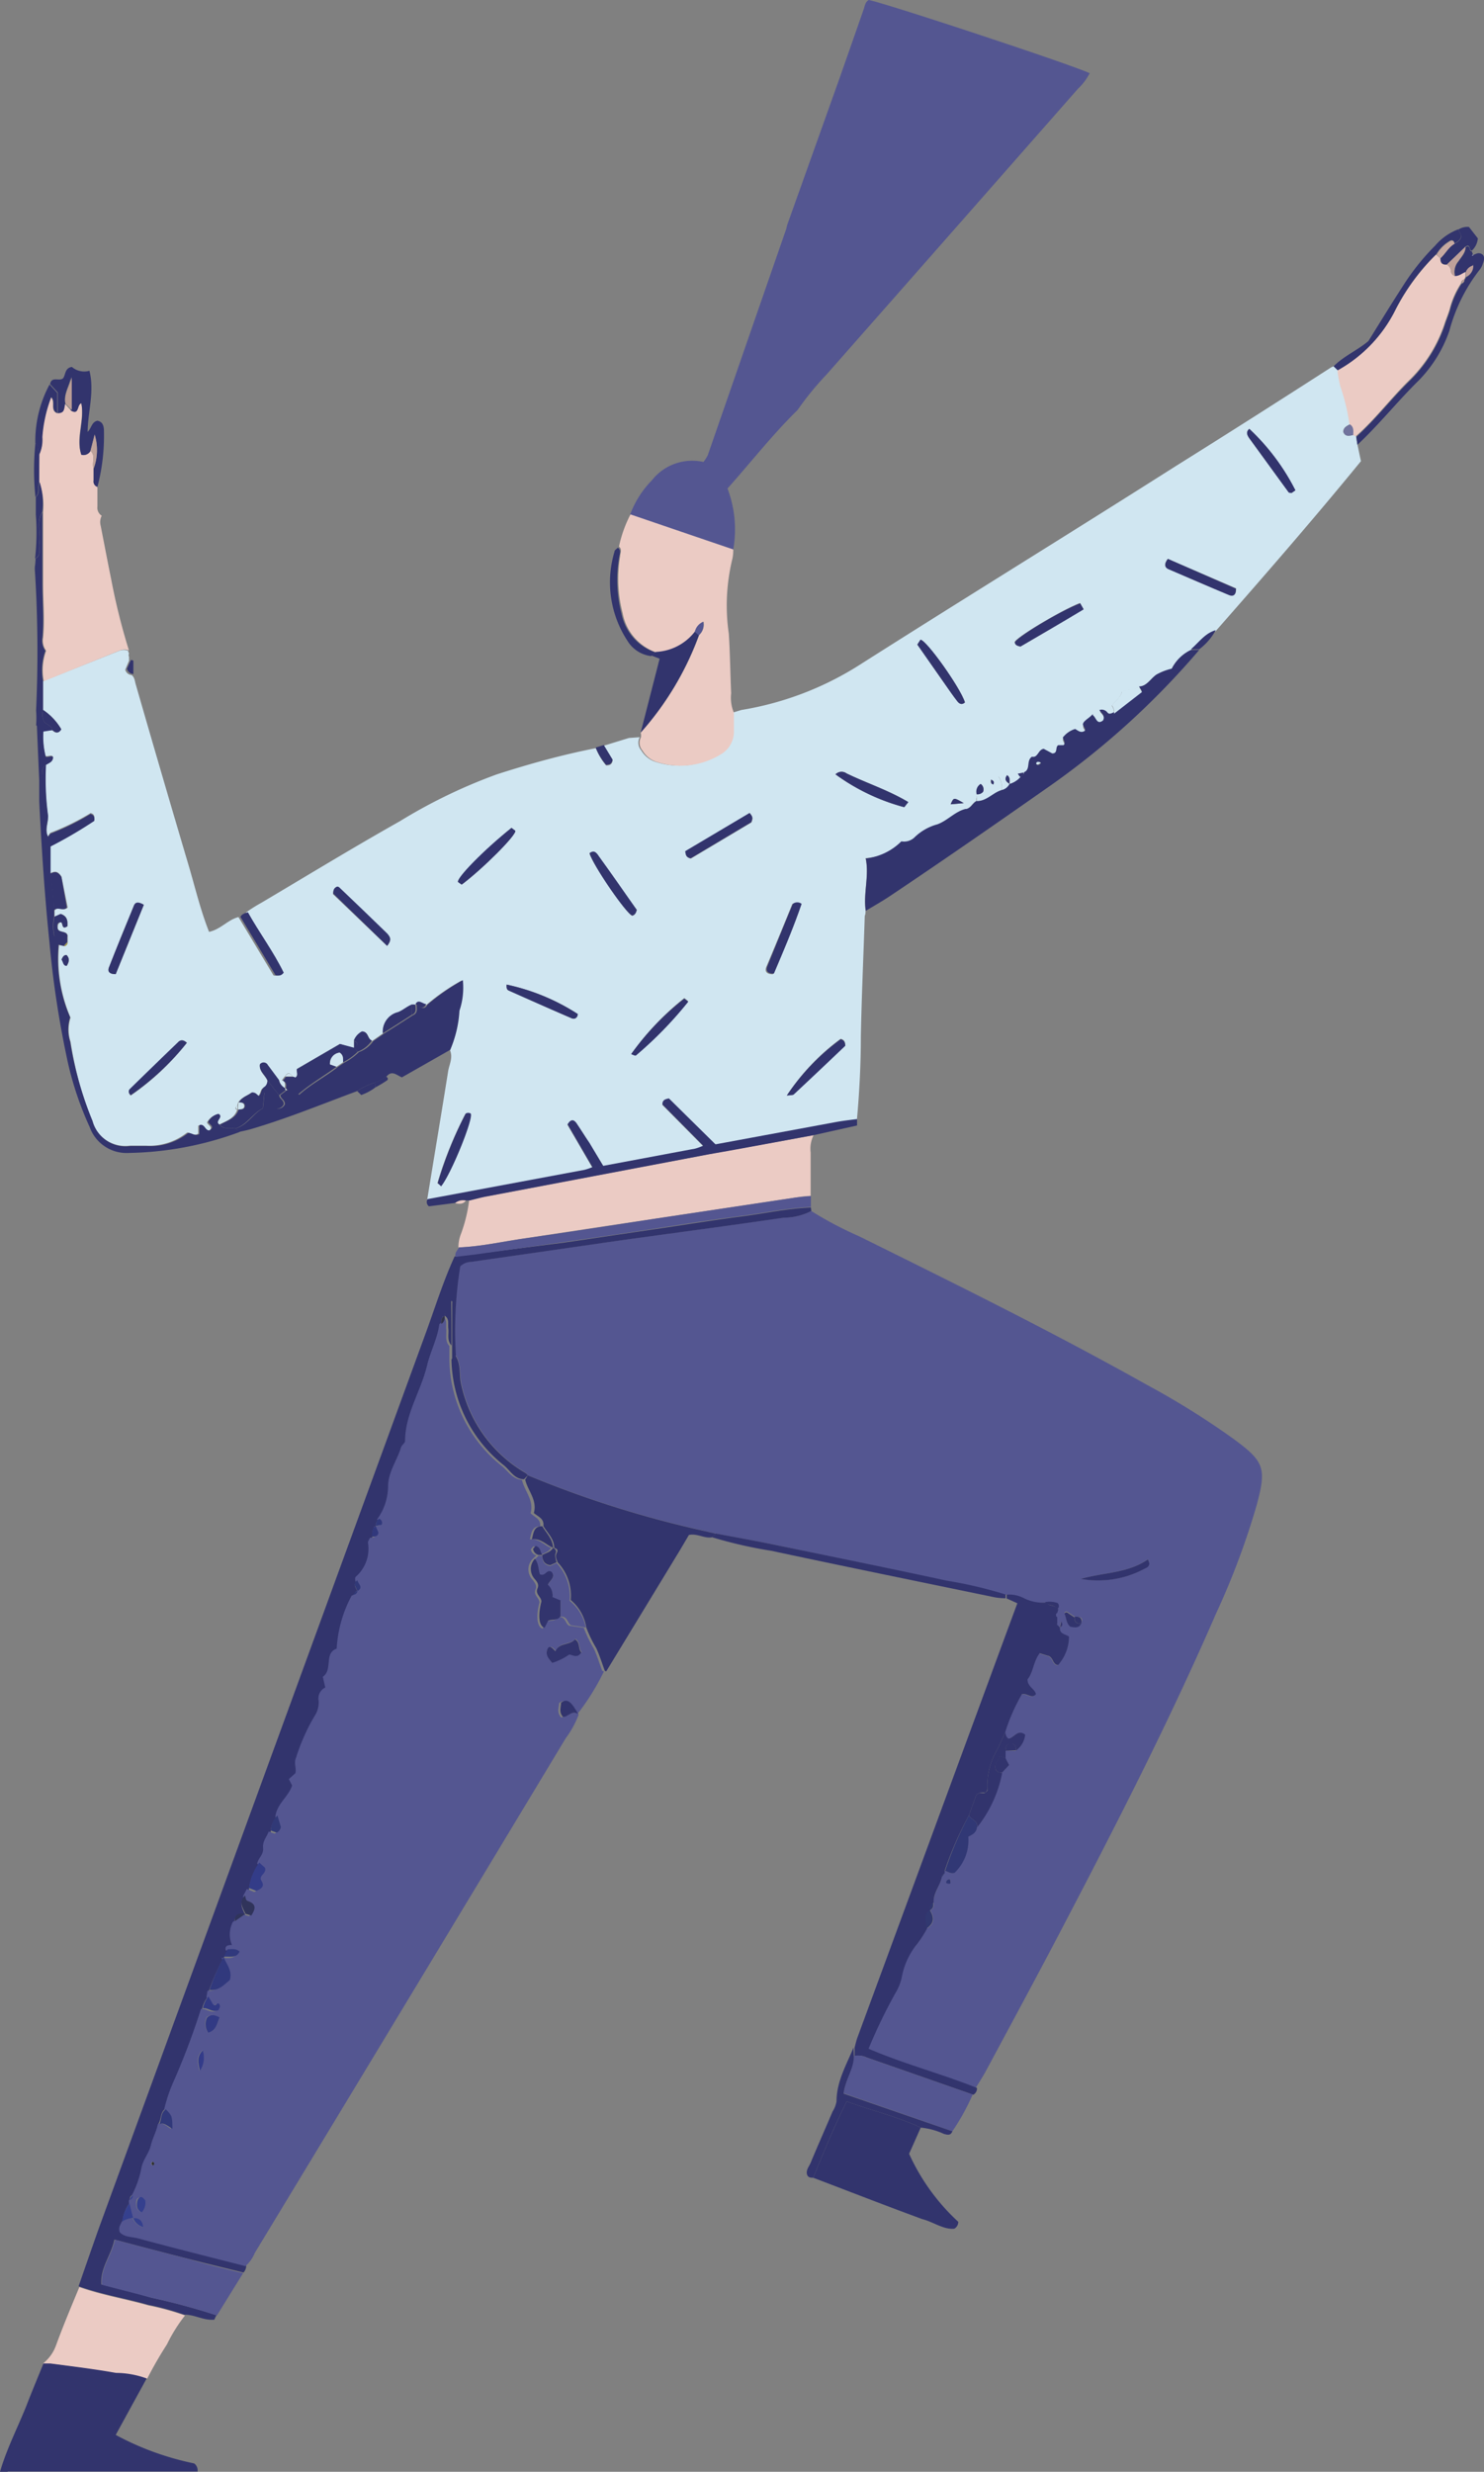 <svg xmlns="http://www.w3.org/2000/svg" viewBox="0 0 113.5 188.94"><rect x="0" y="0" width="113.5" height="188.94" fill="#808080" stroke="none"/><defs><style>.cls-1{fill:#d0e6f1;}.cls-2{fill:#545691;}.cls-3{fill:#32346d;}.cls-4{fill:#ebcbc4;}.cls-5{fill:#71739d;}.cls-6{fill:#30302e;}.cls-7{fill:#b3a83e;}.cls-8{fill:#313875;}.cls-9{fill:#313870;}.cls-10{fill:#31397d;}.cls-11{fill:#333c88;}.cls-12{fill:#31397a;}.cls-13{fill:#30345b;}.cls-14{fill:#323a84;}.cls-15{fill:#313977;}.cls-16{fill:#35408e;}.cls-17{fill:#31387c;}.cls-18{fill:#31397c;}.cls-19{fill:#313978;}.cls-20{fill:#30324c;}.cls-21{fill:#bfa19a;}.cls-22{fill:#bc9e98;}.cls-23{fill:#fff;}.cls-24{fill:#c7a9a1;}.cls-25{fill:#ba9d96;}.cls-26{fill:#bea29a;}.cls-27{fill:#333b89;}.cls-28{fill:#2e2e2e;}</style></defs><title>emprezar-presentacion</title><g id="Capa_2" data-name="Capa 2"><g id="Capa_1-2" data-name="Capa 1"><path class="cls-1" d="M56.7,54.27a24.07,24.07,0,0,0,9.19-3.54c8-5.08,16-10,24-15.08,4-2.5,7.93-5,11.89-7.55A1.34,1.34,0,0,1,102,28l.32.31a9.9,9.9,0,0,0,.22,1.21,15.42,15.42,0,0,1,.7,2.91c-.22.13-.49.23-.51.57.14.39.45.32.76.24l.23.1.09.6c.09.41.17.81.28,1.31-3.59,4.39-7.33,8.69-11.12,13-.82.23-1.29.94-1.9,1.46a3.16,3.16,0,0,0-1.46,1.43,4.5,4.5,0,0,0-1.15.44c-.46.29-.74.87-1.36.92-.36.32-.87.16-1.3.39-.09.45-.52.68-.76,1.07a.83.83,0,0,1,.15.63c-.17,0-.35.15-.49,0a.55.55,0,0,0-.6-.18c-.25,0-.47,0-.53.33s-.58.31-.7.65.2.38.12.6c-.3.22-.52,0-.75-.13a1.87,1.87,0,0,0-.89.59c-.21.11.23.43,0,.65l-.4,0c-.26.13,0,.59-.46.63l-.65-.35c-.43,0-.44.71-.9.6-.46.3-.08,1-.61,1.19-.9-.59-1.09-.57-2,.23-.22,0-.44,0-.54.28h0c-.29,0-.65-.07-.78.33a.69.69,0,0,0-.3.79.34.34,0,0,0,0,.2c-.26.07-.55,0-.72.26a1,1,0,0,0-.06.67c-.85.18-1.41.9-2.21,1.19a4,4,0,0,0-1.75,1,1.15,1.15,0,0,1-1,.3l-.08,0,.1,0A4.6,4.6,0,0,1,66.2,65.6c.29,1.33-.18,2.65,0,4,0,.14,0,.27-.06.41-.1,3.08-.24,6.16-.3,9.24,0,2.12-.11,4.23-.3,6.34-.54.07-1.09.13-1.63.23l-9.19,1.7L51.16,84c-.31.06-.46.13-.5.46l3.14,3.17a4,4,0,0,1-.63.23l-7,1.31-1.09-1.76c-.32-.51-.62-1-1-1.52-.18-.26-.42-.35-.68.09l1.91,3.28a4.83,4.83,0,0,1-.64.22l-12,2.24c.53-3.27,1.08-6.54,1.6-9.81.08-.53.39-1.05.15-1.62a8.77,8.77,0,0,0,.62-3,5.54,5.54,0,0,0,.26-2.34,16,16,0,0,0-2.71,1.88c-.28,0-.56-.42-.82,0H31.5c-.37.14-.66.42-1.05.58A1.53,1.53,0,0,0,29.28,79l-.82.57c-.35-.12-.26-.73-.76-.69a1.29,1.29,0,0,0-.62.7l0,.55v0L26,79.8,22.7,81.72c0,.25.14.49-.12.65l-.2-.09c-.19-.28-.39-.33-.6,0l-.24.32a.18.18,0,0,0-.19,0l-.87-1.17a.36.36,0,0,0-.6-.05c-.08.53.42.82.58,1.25,0,.22-.08.44-.32.53s-.19.49-.43.64c-.14-.1-.22-.31-.51-.27-.28.24-.75.34-1,.77l-.06.24c-.17.12-.17.22,0,.3h0c-.24.69-.89.86-1.45,1.16-.39-.24.37-.57-.07-.81a1.18,1.18,0,0,0-.79.62c.1.22.53.36.12.64-.36.06-.37-.54-.79-.4v.6c-.32.21-.55-.07-.85-.08a4.65,4.65,0,0,1-3.16,1c-.41,0-.83,0-1.24,0a2.62,2.62,0,0,1-2.86-1.88A27.38,27.38,0,0,1,5.4,79.64a3,3,0,0,1,0-1.85,11.26,11.26,0,0,1-.88-5.55l.39.09a.3.3,0,0,0,.27-.3v-.46c0-.47-.68-.22-.76-.61,0-.21,0-.38.21-.46s0,.64.54.3c0-.39,0-.77-.52-.94l-.47.21,0-.48c.27-.33.7.1,1-.22L4.7,67c-.34-.53-.6-.35-.85-.26,0-.69,0-1.37,0-2.06a33.51,33.51,0,0,0,3.37-2c0-.31,0-.45-.29-.53a18.59,18.59,0,0,1-3,1.48c-.11,0-.18.2-.27.3-.25-.53.07-1.05,0-1.6a21.08,21.08,0,0,1-.16-3.89c.22-.14.5-.22.54-.53s-.54,0-.57-.16a6.19,6.19,0,0,1-.17-1.89L4,55.81c.21.22.43.3.69-.06a4.53,4.53,0,0,0-1.4-1.49l0-2.19,5.84-2.33a1,1,0,0,1,.67,0,.48.48,0,0,0,.07.2.32.32,0,0,0,0,.27l0,.29-.29.69a.54.54,0,0,0,.49.41c.24.19.24.48.32.74q2,6.94,4.06,13.89c.49,1.67.89,3.36,1.54,5,.89-.19,1.44-.93,2.25-1.13l2.68,4.46c.31.06.44,0,.63-.19-.79-1.57-1.86-3-2.74-4.62A11.74,11.74,0,0,1,20,69c3.51-2.08,7-4.21,10.57-6.22A40.87,40.87,0,0,1,38,59.19c2.49-.8,5-1.5,7.57-2a4.72,4.72,0,0,0,.79,1.32c.33,0,.45-.11.5-.4L46.18,57l1.92-.59.83-.06a.89.89,0,0,0,.11,1,2,2,0,0,0,1,.85,5.87,5.87,0,0,0,5-.55,2,2,0,0,0,1-1.81c0-.46,0-.92,0-1.37Zm-23,36.41c.77-1,2.51-5.24,2.26-5.51a.35.35,0,0,0-.38,0,29.87,29.87,0,0,0-2.13,5.28C33.48,90.46,33.59,90.52,33.74,90.68Zm26.9-21.59c-.62,1.53-1.3,3.18-2,4.84-.11.3,0,.54.51.54.74-1.74,1.5-3.52,2.12-5.33A.54.54,0,0,0,60.64,69.09Zm-31,3.21c.42-.49.21-.7,0-.89q-1.83-1.78-3.69-3.55s-.16,0-.23,0-.21.19-.21.49ZM89.32,42.72c-.33.42-.21.65,0,.74,1.56.7,3.11,1.38,4.68,2,.27.11.57.06.53-.49ZM38.75,75.26c0,.28,0,.4.17.46,1.59.71,3.19,1.42,4.79,2.11.25.11.43,0,.48-.32A16.23,16.23,0,0,0,38.75,75.26Zm39.3-25.84c1.53-.9,3.19-1.85,4.81-2.87l-.26-.46c-1.48.58-5,2.7-5,3C77.65,49.27,77.73,49.36,78.05,49.42Zm21-11.94a16.82,16.82,0,0,0-3.5-4.7c-.27.24-.16.48,0,.72,1,1.37,2,2.75,3,4.12,0,.05.16,0,.24.06ZM11,69.16c-.51-.31-.68-.12-.8.17-.63,1.53-1.26,3.06-1.86,4.6-.12.29,0,.55.51.53Zm46.35-7-4.92,2.92c0,.35.12.48.41.55l4.63-2.76C57.61,62.52,57.55,62.4,57.33,62.14ZM70.16,49.27q1.28,1.84,2.58,3.69c.16.22.32.45.49.66s.36.27.57.07c-.33-1.1-3-4.81-3.4-4.79ZM35.31,67.62c1.6-1.2,4.22-3.81,4.1-4.12l-.29-.22c-2,1.66-4.2,3.82-4.09,4.14ZM63.9,59.19a15.86,15.86,0,0,0,5.26,2.51l.31-.39c-1.52-.91-3.17-1.44-4.72-2.19A.65.65,0,0,0,63.9,59.19ZM48.7,69.55c-1-1.35-1.89-2.71-2.86-4-.17-.24-.35-.59-.75-.29C45.41,66.2,48,70,48.37,70,48.51,69.94,48.62,69.87,48.7,69.55ZM14.29,79.71c-.29-.27-.52-.22-.69,0q-1.85,1.77-3.66,3.55c-.15.14-.1.34.06.48A19.77,19.77,0,0,0,14.29,79.71Zm45.88,4c.3,0,.47,0,.55-.1,1.34-1.25,2.67-2.51,3.93-3.71,0-.36-.17-.44-.35-.5A17,17,0,0,0,60.17,83.75Zm-11.9-3.17c.13,0,.29.14.37.1a29.59,29.59,0,0,0,4-4.11l-.3-.24A20.78,20.78,0,0,0,48.27,80.58ZM73.71,61.39c-.77-.45-.77-.45-1,.09ZM5.09,73c-.23,0-.3.16-.36.35.13.15.11.43.39.48C5.27,73.56,5.36,73.28,5.09,73Z"/><path class="cls-2" d="M62.05,92.57a28.4,28.4,0,0,0,3.66,1.93c7.4,3.66,14.8,7.31,22,11.35a61,61,0,0,1,6.57,4.09c2.43,1.78,2.6,2.25,1.83,5.12A58.5,58.5,0,0,1,93,123.35c-3.6,8.29-7.73,16.33-11.92,24.33-1.86,3.55-3.77,7.08-5.67,10.61-.24.45-.52.87-.78,1.3-2.71-1.07-5.54-1.8-8.29-3a40.5,40.5,0,0,1,2.07-4.28,3.79,3.79,0,0,0,.46-1.14A5.67,5.67,0,0,1,70,148.76a7.67,7.67,0,0,0,.89-1.35c.62-.37.58-.86.26-1.4h0c.27-.11.28-.33.24-.57,0-.72.47-1.25.61-1.9l.23-.32c0-.07,0-.14,0-.21.22,0,.39.24.72.15a3.44,3.44,0,0,0,1.09-2.76c.28-.16.63-.32.67-.75a9.6,9.6,0,0,0,1.91-4.16l.54-.57-.28-.54v-.55l.8,0a1.73,1.73,0,0,0,.7-1.21c-.57-.46-.86.24-1.27.3-.21-.13-.21-.32-.26-.49a14.42,14.42,0,0,1,1.28-2.91c.42-.1.74.4,1.07,0-.08-.42-.63-.55-.64-1.13.44-.51.44-1.35.93-2l.68.21c.36.12.31.68.73.69a3.32,3.32,0,0,0,.83-2.17c-.27-.2-.75-.19-.69-.7.14-.07.28-.15.1-.46l-.1.46-.29-.28v-.84l.08-.26a.3.3,0,0,0,0-.47,1.89,1.89,0,0,0-.94-.07,3.17,3.17,0,0,1-1.71-.33,2.49,2.49,0,0,0-1.32-.27,33,33,0,0,0-4.52-1.06C68,119.87,63.6,119,59.2,118.07c-1.47-.3-3-.57-4.45-.85l-2-.46a80.45,80.45,0,0,1-12.38-4,.73.73,0,0,0-.19-.2,10.33,10.33,0,0,1-4.87-6.71c-.19-.75,0-1.57-.46-2.26a30.79,30.79,0,0,1,.33-6.8,1.21,1.21,0,0,1,.8-.34l11.43-1.64c4.18-.58,8.36-1.13,12.53-1.74A4.72,4.72,0,0,0,62.05,92.57Zm20.14,31-.45-.3c-.1-.07-.21-.16-.33,0,.15.35.12.79.45,1,.35.07.66.13.84-.25S82.57,123.54,82.19,123.58Zm.47-2.89a7.5,7.5,0,0,0,4.88-.78c.21-.11.51-.25.25-.71C86.25,120.27,84.38,120.19,82.66,120.69Zm-10.3,23.24c.33.13.4,0,.29-.29C72.47,143.65,72.39,143.75,72.36,143.93Z"/><path class="cls-2" d="M48.18,39.37a7.43,7.43,0,0,1,1.68-2.66,3.93,3.93,0,0,1,3.94-1.4,3,3,0,0,0,.33-.51l6-17.29a2.61,2.61,0,0,0,.06-.27l4-11.2Q65.13,3.37,66.06.7c.09-.25.11-.55.39-.7,1.48.3,15.89,5.07,16.89,5.6a4.4,4.4,0,0,1-.9,1.19Q72.85,17.7,63.25,28.59A23.27,23.27,0,0,0,61,31.34c-1.91,1.87-3.57,4-5.36,6A8.8,8.8,0,0,1,56.08,42Z"/><path class="cls-3" d="M62.05,92.57a4.72,4.72,0,0,1-2.11.51c-4.17.61-8.35,1.16-12.53,1.74L36,96.46a1.21,1.21,0,0,0-.8.34,30.79,30.79,0,0,0-.33,6.8l-.29.31,0-1.07c0-1.08,0-2.16,0-3.24a.28.28,0,0,0,0-.13c-.14-.12-.09.2-.14,0A3.52,3.52,0,0,0,34,100.6h0c-.27.13-.28.36-.24.61-.15,1.12-.7,2.12-.95,3.2-.47,1.94-1.65,3.67-1.67,5.74,0,.15-.24.29-.3.45-.31,1-1,1.88-1,3a4.33,4.33,0,0,1-.85,2.54.55.55,0,0,0-.25.56h0c-.32.2-.26.52-.28.83-.05.12-.18.26-.16.37a2.83,2.83,0,0,1-.86,2.55c-.08.09-.07.26-.1.39-.41.28-.07.56,0,.83h0a.37.37,0,0,0-.28.28A9.69,9.69,0,0,0,25.91,126c-1,.34-.27,1.61-1.06,2.15l.19.82a.92.92,0,0,0-.51,1,1.87,1.87,0,0,1-.31,1.18,15.16,15.16,0,0,0-1.42,3.19c-.19.42.05.8-.05,1.18l-.5.45.25.49c-.31.87-1.16,1.42-1.28,2.38a1.59,1.59,0,0,0-.51,1.14c-.15.42-.47.85-.43,1.26s-.38.77-.45,1.19a4.26,4.26,0,0,0-.79,2l-.29.55c-.53.48-.18.94,0,1.4h0c-.43,0-.84,0-.81.57a2.08,2.08,0,0,0-.07,1.76c-.4,0-.54.11-.48.41l-.3.57h0A15.49,15.49,0,0,0,16,152.11l-.08.5a2,2,0,0,0-.45.9,55.46,55.46,0,0,1-2.15,5.67,11.68,11.68,0,0,0-.66,2c-.41.27-.31.78-.53,1.14-.11.57-.41,1.07-.54,1.64s-.6,1.09-.71,1.69a7.5,7.5,0,0,1-.75,2.13.33.33,0,0,0-.2.33.75.75,0,0,0,0,.26,2.73,2.73,0,0,0-.55,1.39c-.1.25-.31.47-.15.83.33.37.89.33,1.36.45,2.74.74,5.49,1.43,8.24,2.13a.74.74,0,0,1-.21.54c-1.42-.35-2.85-.69-4.27-1.06-1.82-.46-3.63-.94-5.6-1.46-.25,1.22-1.09,2.15-1,3.43,1.32.33,2.57.63,3.8,1a51.26,51.26,0,0,1,5,1.35l-.16.34c-.82.08-1.52-.4-2.3-.38a20.25,20.25,0,0,0-2.77-.76c-1.76-.5-3.58-.79-5.31-1.41.5-1.44,1-2.88,1.5-4.3q12.53-34.3,25.07-68.61c.71-1.94,1.32-3.92,2.19-5.81l1.49-.18L43,95c2.26-.32,4.52-.67,6.79-1s4.52-.7,6.79-1c1.81-.22,3.6-.63,5.44-.7Z"/><path class="cls-4" d="M62.23,86.77A2.29,2.29,0,0,0,62,88.1c0,1.11,0,2.21,0,3.32-.41,0-.83.07-1.24.13L50.24,93.13c-3.31.5-6.63,1-10,1.51-1.72.24-3.43.64-5.18.71a2.83,2.83,0,0,1,.21-1.07,11.44,11.44,0,0,0,.61-2.52c.41-.1.8-.21,1.21-.29l17.08-3.24C56.89,87.73,59.56,87.26,62.23,86.77Z"/><path class="cls-3" d="M80.2,126.58l-.68-.21c-.49.63-.49,1.47-.93,2,0,.58.56.71.64,1.13-.33.4-.65-.1-1.07,0a14.42,14.42,0,0,0-1.28,2.91c-.21.45-.4.91-.63,1.36a5.42,5.42,0,0,0-.73,3c0,.07-.08.15-.13.23s-.46-.11-.73.23l-.56,1.54A27.07,27.07,0,0,0,72.25,143c0,.07,0,.14,0,.21a.33.33,0,0,0-.23.32c-.14.65-.66,1.18-.61,1.9a.54.54,0,0,0-.24.57h0c-.56.38-.22.92-.26,1.4a7.67,7.67,0,0,1-.89,1.35,5.67,5.67,0,0,0-1.06,2.43,3.79,3.79,0,0,1-.46,1.14,40.5,40.5,0,0,0-2.07,4.28c2.75,1.18,5.58,1.91,8.29,3a.55.55,0,0,1-.28.52l-8.15-2.85a1.49,1.49,0,0,0-.93-.11l0-.64c.07-.26.13-.53.22-.78l9.6-26.06c.87-2.36,1.74-4.73,2.63-7.13l-.82-.37v-.29a2.49,2.49,0,0,1,1.32.27,3.17,3.17,0,0,0,1.71.33c.21.33.72.16.92.54l-.08.26c-.18.1-.19.21,0,.32v.52c-1,.81-1,.8-.45,2.09C80.36,126.3,80.25,126.46,80.2,126.58Z"/><path class="cls-3" d="M87.11,52.47c.62,0,.9-.63,1.36-.92a4.5,4.5,0,0,1,1.15-.44,3.16,3.16,0,0,1,1.46-1.43l.64,0A61.25,61.25,0,0,1,80.41,60c-4.08,2.86-8.17,5.7-12.31,8.47-.61.41-1.25.77-1.88,1.15-.2-1.32.27-2.64,0-4a4.6,4.6,0,0,0,2.72-1.31h0a1.15,1.15,0,0,0,1-.3,4,4,0,0,1,1.75-1c.8-.29,1.36-1,2.21-1.19.38-.05.5-.46.81-.61.77,0,1.24-.65,1.91-.84a.88.88,0,0,0,.59-.49h0a1.75,1.75,0,0,0,.83-.53c.12-.08.27-.14.28-.32v0c.53-.23.15-.89.61-1.19.46.11.47-.56.9-.6l.65.35c.46,0,.2-.5.46-.63l.4,0c.26-.22-.18-.54,0-.65a1.87,1.87,0,0,1,.89-.59c.23.13.45.35.75.13.08-.22-.26-.37-.12-.6s.49-.4.7-.65c.26.15.3.78.78.4.2-.36-.15-.49-.25-.73a.55.55,0,0,1,.6.18c.14.19.32.07.49,0l2.14-1.66Zm-7.86,5.91c.12.15.23.09.32,0s0-.09,0-.1S79.29,58.22,79.25,58.38Z"/><path class="cls-3" d="M73.29,169.83a.59.59,0,0,1-.31.53c-.85.07-1.6-.53-2.46-.74l-1.8-.67c-2.18-.82-4.35-1.66-6.53-2.49.8-1.94,1.6-3.88,2.57-5.83,1.95.71,3.87,1.16,5.66,2-.3.67-.59,1.34-.89,2A16.08,16.08,0,0,0,73.29,169.83Z"/><path class="cls-2" d="M65.31,157.15a1.49,1.49,0,0,1,.93.11l8.15,2.85a17.35,17.35,0,0,1-1.55,2.8L64.52,160C64.65,158.93,65.27,158.12,65.31,157.15Z"/><path class="cls-3" d="M62.23,86.77c-2.67.49-5.34,1-8,1.46L37.14,91.47c-.41.08-.8.19-1.21.29l-.3,0a.94.94,0,0,0-.82.19l-2,.26a.41.41,0,0,1-.11-.55l12-2.24a4.83,4.83,0,0,0,.64-.22l.82-.09,7-1.31a4,4,0,0,0,.63-.23l.94-.1,9.19-1.7c.54-.1,1.09-.16,1.63-.23v.49Z"/><path class="cls-2" d="M35.11,95.35c1.75-.07,3.46-.47,5.18-.71,3.32-.47,6.64-1,10-1.51l10.49-1.58c.41-.06.83-.09,1.24-.13v.84c-1.84.07-3.63.48-5.44.7-2.27.29-4.53.65-6.79,1s-4.53.68-6.79,1l-6.66.93-1.49.18C34.74,95.76,35,95.57,35.11,95.35Z"/><path class="cls-3" d="M103.82,34l-.09-.6c1.47-1.33,2.67-2.9,4.08-4.28a10.78,10.78,0,0,0,2.73-4.39c.13-.39.3-.77.4-1.17a6.45,6.45,0,0,1,.85-1.87.27.27,0,0,0,.21-.27.53.53,0,0,0,.12-.22.87.87,0,0,0,.5-.87l.09-.06-.07.07a.77.77,0,0,0-.56.5c-.26.11-.47.36-.8.31a1.28,1.28,0,0,1,.27-1.16c.22-.34.54-.64.54-1.09.4-.27.24.34.48.31l.11.34-.12,0,.1-.05c.21-.08.41-.23.67-.08s.18.48.08.74a1.4,1.4,0,0,1-.26.48,13.07,13.07,0,0,0-2.3,4.65,10.15,10.15,0,0,1-2.37,3.82C106.89,30.67,105.49,32.44,103.82,34Z"/><path class="cls-3" d="M65.31,157.15c0,1-.66,1.78-.79,2.88l8.32,2.88c-.13.35-.39.27-.65.2a5.48,5.48,0,0,0-1.77-.48c-1.79-.84-3.71-1.29-5.66-2-1,2-1.77,3.89-2.57,5.83-.18,0-.37,0-.46-.22-.11-.36.14-.62.26-.9.55-1.32,1.13-2.63,1.69-3.94a2.16,2.16,0,0,0,.3-.77c0-1.52.75-2.78,1.3-4.12Z"/><path class="cls-3" d="M102.33,28.32,102,28c.78-.79,1.82-1.22,2.66-1.93.89-1.43,1.77-2.87,2.69-4.29a17.74,17.74,0,0,1,2.41-3,4.37,4.37,0,0,1,1.77-1.25c.07.21.26.38.2.63a.87.87,0,0,1-.5.44c0-.23-.2-.3-.37-.18a2.77,2.77,0,0,0-1,1,16.34,16.34,0,0,0-3.09,4.19A10.76,10.76,0,0,1,102.33,28.32Z"/><path class="cls-3" d="M111.24,18.62a.87.87,0,0,0,.5-.44c.06-.25-.13-.42-.2-.63a1.23,1.23,0,0,1,.81-.2l.68.87a1.46,1.46,0,0,1-.46.94c-.24,0-.08-.58-.48-.31l-1.44,1.38c-.36,0-.5-.15-.49-.48C110.55,19.4,110.78,18.9,111.24,18.62Z"/><path class="cls-3" d="M91.72,49.63l-.64,0c.61-.52,1.08-1.23,1.9-1.46A4.48,4.48,0,0,1,91.72,49.63Z"/><path class="cls-4" d="M56.08,42a3.16,3.16,0,0,1-.06.69,15,15,0,0,0-.28,5.75c.1,1.51.11,3,.18,4.55a2.93,2.93,0,0,0,.21,1.49c0,.45,0,.91,0,1.37a2,2,0,0,1-1,1.81,5.87,5.87,0,0,1-5,.55,2,2,0,0,1-1-.85.89.89,0,0,1-.11-1A.78.78,0,0,0,49,56a23.08,23.08,0,0,0,4.48-7.48,1.07,1.07,0,0,0,.33-1,1.08,1.08,0,0,0-.64.77,4,4,0,0,1-3,1.57,3.94,3.94,0,0,1-2.55-3,10.37,10.37,0,0,1-.19-4.33c0-.27.18-.53-.09-.75a9.76,9.76,0,0,1,.88-2.46Z"/><path class="cls-4" d="M7.7,40.19c.27,1.37.53,2.75.81,4.12a48.43,48.43,0,0,0,1.35,5.4,1,1,0,0,0-.67,0L3.35,52.07a4.43,4.43,0,0,1,.18-2.33,1.3,1.3,0,0,1-.23-1c.13-1.36,0-2.72,0-4.08,0-1.84,0-3.67,0-5.51A5.18,5.18,0,0,0,3,36.85c0-.7,0-1.4,0-2.1a2.67,2.67,0,0,0,.21-1.33,10.69,10.69,0,0,1,.68-3.06c.37.35-.09,1,.46,1.22.53,0,.47-.43.58-.75l.49.54c.66.4.45-.46.8-.55.25,1.31-.44,2.66,0,3.93a.61.61,0,0,0,.7-.29c.43.39.07.92.24,1.36,0,.3,0,.6,0,.9a.43.43,0,0,0,.29.49c0,.5,0,1,0,1.51a.71.71,0,0,0,.33.7A1.08,1.08,0,0,0,7.7,40.19Z"/><path class="cls-3" d="M3.49,57.81a6.19,6.19,0,0,1-.17-1.89L4,55.81c-.05-.42-.55-.43-.65-.7a1.27,1.27,0,0,1-.06-.85l0-2.19a4.43,4.43,0,0,1,.18-2.33,1.3,1.3,0,0,1-.23-1c.13-1.36,0-2.72,0-4.08,0-1.84,0-3.67,0-5.51-.46.75-.11,1.58-.22,2.36-.06.41.18.9-.3,1.19a5.05,5.05,0,0,1-.06.67.43.43,0,0,1,0,.11l0,0a98.41,98.41,0,0,1,.1,10.83,7.36,7.36,0,0,1,0,1.15h.06c.06,1.46.12,2.82.18,4.19A.63.63,0,0,0,3.24,59a.55.55,0,0,1,.28-.53c.22-.14.5-.22.54-.53S3.52,58,3.49,57.81Z"/><path class="cls-4" d="M110.16,19.75c0,.33.13.52.49.48a.57.57,0,0,1,.32.51.42.42,0,0,0,.31.36c.33,0,.54-.2.8-.31l0,.36a.53.53,0,0,1-.12.22.28.28,0,0,0-.21.27,6.45,6.45,0,0,0-.85,1.87c-.1.4-.27.78-.4,1.17a10.78,10.78,0,0,1-2.73,4.39c-1.41,1.38-2.61,3-4.08,4.28l-.23-.1c0-.3.06-.61-.25-.81a15.42,15.42,0,0,0-.7-2.91,9.9,9.9,0,0,1-.22-1.21,10.76,10.76,0,0,0,4.46-4.67,16.34,16.34,0,0,1,3.09-4.19Z"/><path class="cls-3" d="M34.43,80.25l-3.69,2.1c-.39-.15-.76-.58-1.18-.06l-.82.45a4.39,4.39,0,0,0-1.42.66c-2.7,1-5.34,2.09-8.1,2.9-.3.09-.62.15-.92.22L18,86.26c.92-.23,1.35-1.14,2.11-1.54l.12-1.23c.48.3.44,1,1,1.26a.59.59,0,0,0,.55-.32c.06-.33-.32-.44-.34-.72l.49-.37.1,0-.15-.13h0c0-.23.08-.49-.25-.58l.24-.32.6,0,.2.09c-.27.46-.47.9.22,1.28.89-.81,2-1.38,2.94-2.11l.5-.34a4.52,4.52,0,0,0,1.12-.81,2.24,2.24,0,0,0,1.1-.84l.82-.57c.74-.46,1.47-.93,2.2-1.4.4-.15.31-.5.3-.81h0c.28.14.56.48.82,0a16,16,0,0,1,2.71-1.88,5.54,5.54,0,0,1-.26,2.34A8.77,8.77,0,0,1,34.43,80.25Z"/><path class="cls-3" d="M18,86.26l.35.26a25.68,25.68,0,0,1-8.5,1.61,3,3,0,0,1-3-2A25.19,25.19,0,0,1,5.21,81.3,74.71,74.71,0,0,1,3.78,72c-.37-3.57-.6-7.16-.78-10.75,0-.56,0-1.11,0-1.66A.63.63,0,0,0,3.24,59a.55.55,0,0,1,.28-.53,21.08,21.08,0,0,0,.16,3.89c0,.55-.28,1.07,0,1.6a.63.63,0,0,0,.19.73c0,.69,0,1.37,0,2.06a26.2,26.2,0,0,1,.27,2.81l0,.48a3.79,3.79,0,0,0,0,1.5h1V72l-.27.3-.39-.09a11.26,11.26,0,0,0,.88,5.55,3,3,0,0,0,0,1.85,27.38,27.38,0,0,0,1.72,6.08A2.62,2.62,0,0,0,10,87.6c.41,0,.83,0,1.24,0a4.65,4.65,0,0,0,3.16-1c.3,0,.53.29.85.08V86c.42-.14.43.46.79.4.41-.28,0-.42-.12-.64a1.18,1.18,0,0,1,.79-.62c.44.24-.32.57.07.81C17.08,86.37,17.55,86.18,18,86.26Z"/><path class="cls-3" d="M27.36,80.39a4.52,4.52,0,0,1-1.12.81c0-.25.05-.53-.26-.74a.83.83,0,0,0-.74.9l.5.18c-1,.73-2,1.3-2.94,2.11-.69-.38-.49-.82-.22-1.28.26-.16.09-.4.12-.65L26,79.8l1.09.29Z"/><path class="cls-3" d="M33.74,90.68c-.15-.16-.26-.22-.25-.28a29.87,29.87,0,0,1,2.13-5.28.35.35,0,0,1,.38,0C36.25,85.44,34.51,89.73,33.74,90.68Z"/><path class="cls-3" d="M60.64,69.09a.54.54,0,0,1,.67,0c-.62,1.81-1.38,3.59-2.12,5.33-.52,0-.62-.24-.51-.54C59.34,72.27,60,70.62,60.64,69.09Z"/><path class="cls-3" d="M29.61,72.3l-4.12-4c0-.3.07-.4.21-.49s.19,0,.23,0q1.86,1.77,3.69,3.55C29.82,71.6,30,71.81,29.61,72.3Z"/><path class="cls-3" d="M89.32,42.72,94.53,45c0,.55-.26.6-.53.49-1.57-.66-3.12-1.34-4.68-2C89.11,43.37,89,43.14,89.32,42.72Z"/><path class="cls-3" d="M38.75,75.26a16.23,16.23,0,0,1,5.44,2.25c0,.27-.23.43-.48.32-1.6-.69-3.2-1.4-4.79-2.11C38.79,75.66,38.71,75.54,38.75,75.26Z"/><path class="cls-3" d="M78.05,49.42c-.32-.06-.4-.15-.43-.3,0-.33,3.5-2.45,5-3l.26.46C81.24,47.57,79.58,48.52,78.05,49.42Z"/><path class="cls-3" d="M99.08,37.48l-.29.2c-.08,0-.21,0-.24-.06-1-1.37-2-2.75-3-4.12-.17-.24-.28-.48,0-.72A16.82,16.82,0,0,1,99.08,37.48Z"/><path class="cls-3" d="M11,69.16l-2.15,5.3c-.54,0-.63-.24-.51-.53.6-1.54,1.23-3.07,1.86-4.6C10.3,69,10.47,68.85,11,69.16Z"/><path class="cls-3" d="M57.33,62.14c.22.26.28.38.12.71l-4.63,2.76c-.29-.07-.38-.2-.41-.55Z"/><path class="cls-3" d="M18,86.26c-.4-.08-.87.11-1.19-.29.56-.3,1.21-.47,1.45-1.16.19,0,.46,0,.47-.27s-.25-.27-.45-.27c.22-.43.69-.53,1-.77.29,0,.37.17.51.27.24-.15.13-.53.43-.64l0,.36-.12,1.23C19.3,85.12,18.87,86,18,86.26Z"/><path class="cls-3" d="M70.16,49.27l.24-.37c.45,0,3.07,3.69,3.4,4.79-.21.2-.41.13-.57-.07s-.33-.44-.49-.66Q71.44,51.11,70.16,49.27Z"/><path class="cls-3" d="M35.31,67.62l-.28-.2c-.11-.32,2-2.48,4.09-4.14l.29.22C39.53,63.81,36.91,66.42,35.31,67.62Z"/><path class="cls-3" d="M63.9,59.19a.65.65,0,0,1,.85-.07c1.55.75,3.2,1.28,4.72,2.19l-.31.39A15.86,15.86,0,0,1,63.9,59.19Z"/><path class="cls-3" d="M48.7,69.55c-.08.32-.19.39-.33.43-.37,0-3-3.78-3.28-4.77.4-.3.58.05.75.29C46.81,66.84,47.75,68.2,48.7,69.55Z"/><path class="cls-3" d="M54.74,87.49l-.94.1-3.14-3.17c0-.33.19-.4.5-.46Z"/><path class="cls-3" d="M14.29,79.71a19.77,19.77,0,0,1-4.29,4c-.16-.14-.21-.34-.06-.48q1.82-1.78,3.66-3.55C13.77,79.49,14,79.44,14.29,79.71Z"/><path class="cls-3" d="M60.17,83.75a17,17,0,0,1,4.13-4.31c.18.06.33.14.35.5-1.26,1.2-2.59,2.46-3.93,3.71C60.64,83.73,60.47,83.7,60.17,83.75Z"/><path class="cls-3" d="M18.39,70.08c.12-.23.35-.28.57-.35.88,1.58,1.95,3,2.74,4.62-.19.23-.32.25-.63.19Z"/><path class="cls-3" d="M48.27,80.58a20.78,20.78,0,0,1,4.07-4.25l.3.24a29.59,29.59,0,0,1-4,4.11C48.56,80.72,48.4,80.62,48.27,80.58Z"/><path class="cls-3" d="M3.84,64.72A.63.63,0,0,1,3.65,64c.09-.1.16-.27.27-.3a18.59,18.59,0,0,0,3-1.48c.25.08.34.22.29.53A33.51,33.51,0,0,1,3.84,64.72Z"/><path class="cls-3" d="M46.14,89.13l-.82.09-1.91-3.28c.26-.44.5-.35.68-.09.34.5.64,1,1,1.52Z"/><path class="cls-3" d="M4.12,69.59a26.2,26.2,0,0,0-.27-2.81c.25-.09.51-.27.85.26l.41,2.33C4.82,69.69,4.39,69.26,4.12,69.59Z"/><path class="cls-1" d="M87.11,52.47l.23.43L85.2,54.56a.83.83,0,0,0-.15-.63c.24-.39.67-.62.76-1.07C86.24,52.63,86.75,52.79,87.11,52.47Z"/><path class="cls-1" d="M76.61,60.39c-.67.19-1.14.85-1.91.84l0-.32a.34.34,0,0,1,0-.2.55.55,0,0,0,.49-.19.51.51,0,0,0-.19-.6c.13-.4.49-.28.78-.33,0,.12-.05.32.18.37.12-.22,0-.29-.18-.38.1-.24.32-.27.54-.28A1.42,1.42,0,0,1,76.61,60.39Z"/><path class="cls-3" d="M31.48,77.58c-.73.47-1.46.94-2.2,1.4a1.53,1.53,0,0,1,1.17-1.62c.39-.16.68-.44,1.05-.58Z"/><path class="cls-3" d="M21.84,83.34l-.49.37-.89-1.11c-.16-.43-.66-.72-.58-1.25a.36.36,0,0,1,.6.05l.87,1.17a.88.88,0,0,0,.44.59h0A1.21,1.21,0,0,1,21.84,83.34Z"/><path class="cls-1" d="M76.61,60.39a1.42,1.42,0,0,0-.28-1.09c.89-.8,1.08-.82,2-.23v0l-.44.09.16.23a1.75,1.75,0,0,1-.83.53c0-.22.08-.49-.19-.65-.24.33-.06.5.18.65A.88.88,0,0,1,76.61,60.39Z"/><path class="cls-3" d="M20.46,82.6l.89,1.11c0,.28.4.39.34.72a.59.59,0,0,1-.55.32c-.52-.26-.48-1-1-1.26l0-.36C20.38,83,20.43,82.82,20.46,82.6Z"/><path class="cls-3" d="M27.36,80.39l-.3-.3v0c.27-.18.41-.35,0-.55a1.29,1.29,0,0,1,.62-.7c.5,0,.41.57.76.69A2.24,2.24,0,0,1,27.36,80.39Z"/><path class="cls-3" d="M5.16,71.57h-1a3.79,3.79,0,0,1,0-1.5l.47-.21c.53.17.55.55.52.94-.49.34-.27-.34-.54-.3s-.23.25-.21.46C4.48,71.35,5.12,71.1,5.16,71.57Z"/><path class="cls-3" d="M45.56,57.14l.62-.19.67,1.11c-.05.29-.17.4-.5.4A4.72,4.72,0,0,1,45.56,57.14Z"/><path class="cls-3" d="M4,55.81c-.05-.42-.55-.43-.65-.7a1.27,1.27,0,0,1-.06-.85,4.53,4.53,0,0,1,1.4,1.49C4.46,56.11,4.24,56,4,55.81Z"/><path class="cls-5" d="M103.25,32.44c.31.2.26.51.25.81-.31.08-.62.15-.76-.24C102.76,32.67,103,32.57,103.25,32.44Z"/><path class="cls-3" d="M73.71,61.39l-1,.09C72.94,60.94,72.94,60.94,73.71,61.39Z"/><path class="cls-1" d="M74.67,60.91l0,.32c-.31.15-.43.56-.81.61a1,1,0,0,1,.06-.67C74.12,61,74.41,61,74.67,60.91Z"/><path class="cls-1" d="M84.11,54.34c.1.24.45.37.25.73-.48.38-.52-.25-.78-.4C83.64,54.38,83.86,54.33,84.11,54.34Z"/><path class="cls-3" d="M10,50.47a.17.17,0,0,1,.2.05v1a.54.54,0,0,1-.49-.41Z"/><path class="cls-3" d="M75,59.92a.51.51,0,0,1,.19.6.55.55,0,0,1-.49.19A.69.69,0,0,1,75,59.92Z"/><path class="cls-3" d="M5.09,73c.27.27.18.55,0,.83-.28,0-.26-.33-.39-.48C4.79,73.17,4.86,73,5.09,73Z"/><path class="cls-3" d="M32.6,76.75c-.26.5-.54.16-.82,0C32,76.33,32.32,76.74,32.6,76.75Z"/><path class="cls-1" d="M18.23,84.27c.2,0,.45,0,.45.27s-.28.24-.47.27h0l0-.3Z"/><path class="cls-1" d="M21.79,83.16a.88.88,0,0,1-.44-.59.18.18,0,0,1,.19,0C21.87,82.67,21.79,82.93,21.79,83.16Z"/><path class="cls-3" d="M31.48,77.58l0-.8h.28C31.79,77.08,31.88,77.43,31.48,77.58Z"/><path class="cls-1" d="M22.38,82.28l-.6,0C22,82,22.19,82,22.38,82.28Z"/><path class="cls-3" d="M27.08,79.56c.39.2.25.37,0,.55Z"/><path class="cls-1" d="M18.17,84.51l0,.3C18,84.73,18,84.63,18.17,84.51Z"/><path class="cls-6" d="M68.92,64.29l-.1,0,.08,0Z"/><path class="cls-7" d="M4.9,72.33l.27-.3A.3.3,0,0,1,4.9,72.33Z"/><path class="cls-3" d="M40.37,112.77a80.45,80.45,0,0,0,12.38,4l2,.46-.3.28c-.59.1-1.14-.32-1.76-.18L52,118.5l-5.63,9.25s-.1,0-.12-.06c-.21-.57-.39-1.15-.64-1.7a9.7,9.7,0,0,1-.77-1.59,3.42,3.42,0,0,0-1.19-2.1,3.69,3.69,0,0,0-1-2.88c-.08-.23-.21-.44-.07-.71s0-.31-.19-.4h0c0-.68-.52-1.13-.83-1.66.08-.58-.43-.73-.73-1,.28-1-.47-1.7-.66-2.55Z"/><path class="cls-3" d="M54.45,117.5l.3-.28c1.49.28,3,.55,4.45.85,4.4.91,8.81,1.8,13.19,2.75a33,33,0,0,1,4.52,1.06v.29a5.42,5.42,0,0,1-.81-.07c-5.7-1.18-11.41-2.34-17.11-3.56A33.89,33.89,0,0,1,54.45,117.5Z"/><path class="cls-3" d="M74.1,138.77l.56-1.54c.27-.34.54-.06.73-.23s.13-.16.13-.23a5.42,5.42,0,0,1,.73-3c.23-.45.42-.91.63-1.36.05.17.05.36.26.49.41-.06.7-.76,1.27-.3a1.73,1.73,0,0,1-.7,1.21c0-.28-.06-.53-.41-.51s-.37.28-.39.55v.55l-.46-.16c-.1.36-.47.61-.27,1.07.12.17.3.17.47.2a9.6,9.6,0,0,1-1.91,4.16C74.8,139.16,74.27,139.09,74.1,138.77Z"/><path class="cls-3" d="M40.37,112.77l-.29.3c-.75,0-1.06-.68-1.55-1.07a10.54,10.54,0,0,1-4-8.09l.29-.31c.47.69.27,1.51.46,2.26a10.33,10.33,0,0,0,4.87,6.71A.73.73,0,0,1,40.37,112.77Z"/><path class="cls-8" d="M74.1,138.77c.17.32.7.39.63.88s-.39.59-.67.75A3.44,3.44,0,0,1,73,143.16c-.33.09-.5-.11-.72-.15A27.07,27.07,0,0,1,74.1,138.77Z"/><path class="cls-3" d="M80.2,126.58c0-.12.16-.28.13-.37-.53-1.29-.53-1.28.45-2.09l.29.28h0c-.06.51.42.5.69.7a3.32,3.32,0,0,1-.83,2.17C80.51,127.26,80.56,126.7,80.2,126.58Z"/><path class="cls-3" d="M82.66,120.69c1.72-.5,3.59-.42,5.13-1.49.26.46,0,.6-.25.71A7.5,7.5,0,0,1,82.66,120.69Z"/><path class="cls-3" d="M76.64,135.49c-.17,0-.35,0-.47-.2-.2-.46.17-.71.27-1.07l.46.16.28.54Z"/><path class="cls-3" d="M82.7,124.09c-.18.38-.49.32-.84.25-.33-.26-.3-.7-.45-1,.12-.17.23-.08.33,0l.45.3Q82.13,124.15,82.7,124.09Z"/><path class="cls-9" d="M70.86,147.41c0-.48-.3-1,.26-1.4C71.44,146.55,71.48,147,70.86,147.41Z"/><path class="cls-3" d="M76.91,133.83c0-.27.06-.54.39-.55s.42.23.41.51Z"/><path class="cls-3" d="M80.86,123c-.2-.38-.71-.21-.92-.54a1.89,1.89,0,0,1,.94.07A.3.3,0,0,1,80.86,123Z"/><path class="cls-3" d="M82.7,124.09q-.57.06-.51-.51C82.57,123.54,82.78,123.67,82.7,124.09Z"/><path class="cls-8" d="M72.36,143.93c0-.18.11-.28.29-.29C72.76,144,72.69,144.06,72.36,143.93Z"/><path class="cls-3" d="M81.07,124.4l.1-.46c.18.31,0,.39-.1.46Z"/><path class="cls-9" d="M71.12,146a.54.54,0,0,1,.24-.57C71.4,145.68,71.39,145.9,71.12,146Z"/><path class="cls-3" d="M80.77,123.6c-.18-.11-.17-.22,0-.32Z"/><path class="cls-8" d="M72,143.54a.33.33,0,0,1,.23-.32Z"/><path class="cls-3" d="M53.45,48.56A23.08,23.08,0,0,1,49,56l1.45-5.65-.62-.24.33-.28a4,4,0,0,0,3-1.57Z"/><path class="cls-3" d="M50.13,49.87l-.33.28A2.46,2.46,0,0,1,48,49a8.15,8.15,0,0,1-1-6.84c0-.12.17-.2.26-.3.27.22.13.48.09.75a10.37,10.37,0,0,0,.19,4.33A3.94,3.94,0,0,0,50.13,49.87Z"/><path class="cls-3" d="M11.23,181.78l-2.38,4.34a21.89,21.89,0,0,0,6,2.18.66.66,0,0,1,.26.62l-14.58,0c.56-1.35,1.13-2.7,1.66-4.07a34.62,34.62,0,0,0,1.64-4.21c1.65.22,3.32.42,5,.68A7,7,0,0,1,11.23,181.78Z"/><path class="cls-3" d="M3.87,180.66a34.62,34.62,0,0,1-1.64,4.21c-.53,1.37-1.1,2.72-1.66,4.07l-.57,0c.5-1.72,1.32-3.32,2-5,.43-1.12.89-2.21,1.34-3.32Z"/><path class="cls-2" d="M44.26,131.06a7.41,7.41,0,0,1-1,1.82q-11.86,19.68-23.78,39.34a2.62,2.62,0,0,1-.71,1c-2.75-.7-5.5-1.39-8.24-2.13-.47-.12-1-.08-1.36-.45-.16-.36.05-.58.15-.83a1.74,1.74,0,0,1,.83-.27,1.1,1.1,0,0,0,.77.69c0-.59-.39-.67-.77-.69l-.28-1.12a.75.75,0,0,1,0-.26.33.33,0,0,0,.2-.33,7.5,7.5,0,0,0,.75-2.13c.11-.6.58-1.13.71-1.69s.43-1.07.54-1.64c.4-.17.69.17,1,.35,0-1,0-1-.51-1.49a11.68,11.68,0,0,1,.66-2,55.46,55.46,0,0,0,2.15-5.67c.4-.06.74.37,1.2.13.08-.14.23-.31,0-.5-.16,0-.26.29-.44.05l-.34-.58.08-.5c.73.08,1.14-.43,1.56-.76.21-.75-.27-1.21-.47-1.75h0c.42,0,.95.16,1.22-.4-.31-.26-.63-.14-.92-.17-.06-.3.08-.41.48-.41a2.08,2.08,0,0,1,.07-1.76l.81-.57h0l.44.13c.3-.46.44-.87-.25-1.1-.23-.08-.17-.27-.22-.43l.29-.55.57.23c.4-.18.6-.42.39-.77s.41-.57.27-1l-.44-.4c.07-.42.5-.66.45-1.19s.28-.84.43-1.26l.45.16a.57.57,0,0,0,.32-.43l-.26-.87c.12-1,1-1.51,1.28-2.38l-.25-.49.5-.45c.1-.38-.14-.76.05-1.18a15.16,15.16,0,0,1,1.42-3.19,1.87,1.87,0,0,0,.31-1.18.92.92,0,0,1,.51-1l-.19-.82c.79-.54.07-1.81,1.06-2.15a9.69,9.69,0,0,1,1.15-4.06.33.33,0,0,0,.28-.28h0c.51-.28.05-.55,0-.83s0-.3.1-.39a2.83,2.83,0,0,0,.86-2.55c0-.11.11-.25.16-.37.22,0,.46,0,.49-.35l-.21-.48h0l.44-.11a.33.33,0,0,0-.19-.45,4.33,4.33,0,0,0,.85-2.54c0-1.08.7-2,1-3,.06-.16.29-.3.3-.45,0-2.07,1.2-3.8,1.67-5.74.25-1.08.8-2.08.95-3.2a.58.58,0,0,0,.24-.61h0c.39.23.25.62.29,1s-.12.9.24,1.28l0,1.07a10.54,10.54,0,0,0,4,8.09c.49.39.8,1,1.55,1.07.19.85.94,1.56.66,2.55.3.3.81.45.73,1-.63,0-.66.48-.79,1,.71-.09,1.09.44,1.62.65h0c-.19.32-.54.4-.84.55h0c-.15-.23-.13-.61-.51-.67l-.19.23a.57.57,0,0,0,.42.46l-.28.27a1.14,1.14,0,0,0,0,1.6c.18.24.34.45.22.73-.19.44.29.64.3,1-.28,1.06-.19,1.86.24,2l.27-.53c.27-.14.72,0,.95-.35.53-.08.53.53.81.65l1.12.17a9.7,9.7,0,0,0,.77,1.59c.25.55.43,1.13.64,1.7,0,0,.08,0,.12.06a18.13,18.13,0,0,1-2.08,3.32c-.56-1-.87-1.27-1.34-.92,0,.31-.2.69.15,1.09C43.46,131.25,43.8,130.64,44.26,131.06Zm-2-4a4.84,4.84,0,0,0,1.31-.63c.31,0,.62.3.93-.16-.27-.24-.08-.73-.49-1-.43.48-1.21.23-1.5.91-.24-.26-.41-.44-.63-.11S42,126.79,42.23,127.11ZM16.8,154.2c-.39-.19-.68-.26-1,0a1.14,1.14,0,0,0,.09,1.14C16.53,155.21,16.58,154.73,16.8,154.2Zm-6,14.91a1.11,1.11,0,0,0,.27-.92c-.12-.14-.23-.29-.46-.2s-.19.39-.18.62A.59.59,0,0,0,10.84,169.11Zm4.67-12.39c-.46.5-.38.88-.22,1.57A1.84,1.84,0,0,0,15.51,156.72Zm-3.81,8.52c-.14.09-.14.18,0,.28C11.84,165.44,11.81,165.34,11.7,165.24Z"/><path class="cls-4" d="M3.87,180.66l-.58,0a3.09,3.09,0,0,0,1-1.4c.55-1.5,1.18-3,1.78-4.44,1.73.62,3.55.91,5.31,1.41a20.25,20.25,0,0,1,2.77.76,12,12,0,0,0-1.38,2.21,29.25,29.25,0,0,0-1.51,2.62,7,7,0,0,0-2.39-.44C7.19,181.08,5.52,180.88,3.87,180.66Z"/><path class="cls-2" d="M18.59,173.76l-2,3.23a51.26,51.26,0,0,0-5-1.35c-1.23-.34-2.48-.64-3.8-1-.11-1.28.73-2.21,1-3.43,2,.52,3.78,1,5.6,1.46C15.74,173.07,17.17,173.41,18.59,173.76Z"/><path class="cls-10" d="M17.11,149.6c.2.54.68,1,.47,1.75-.42.33-.83.84-1.56.76A15.49,15.49,0,0,1,17.11,149.6Z"/><path class="cls-11" d="M19.83,142.37l.44.4c.14.46-.53.58-.27,1s0,.59-.39.77l-.57-.23A4.26,4.26,0,0,1,19.83,142.37Z"/><path class="cls-3" d="M34.53,102.84c-.36-.38-.19-.85-.24-1.28s.1-.73-.29-1a3.52,3.52,0,0,1,.37-1.15c.05.22,0-.1.14,0a.28.28,0,0,1,0,.13C34.53,100.68,34.53,101.76,34.53,102.84Z"/><path class="cls-12" d="M12.68,161.23c.49.51.49.51.51,1.49-.35-.18-.64-.52-1-.35C12.37,162,12.27,161.5,12.68,161.23Z"/><path class="cls-13" d="M18.75,144.89c.05.16,0,.35.22.43.69.23.55.64.25,1.1l-.44-.13C18.57,145.83,18.22,145.37,18.75,144.89Z"/><path class="cls-14" d="M15.94,152.61l.34.58c.18.24.28-.09.44-.05.2.19.05.36,0,.5-.46.24-.8-.19-1.2-.13A2,2,0,0,1,15.94,152.61Z"/><path class="cls-15" d="M21.22,138.78l.26.87a.57.57,0,0,1-.32.43l-.45-.16A1.59,1.59,0,0,1,21.22,138.78Z"/><path class="cls-10" d="M17.41,149c.29,0,.61-.09.92.17-.27.56-.8.35-1.22.4Z"/><path class="cls-16" d="M10.18,169.54a1.74,1.74,0,0,0-.83.27,2.73,2.73,0,0,1,.55-1.39l.28,1.12Z"/><path class="cls-17" d="M28.73,116.65l.21.48c0,.31-.27.32-.49.35C28.47,117.17,28.41,116.85,28.73,116.65Z"/><path class="cls-13" d="M18.77,146.29l-.81.57C17.93,146.24,18.34,146.25,18.77,146.29Z"/><path class="cls-18" d="M29,116.09a.33.33,0,0,1,.19.45l-.44.11A.55.55,0,0,1,29,116.09Z"/><path class="cls-19" d="M27.33,120.79c.05.28.51.55,0,.83C27.26,121.35,26.92,121.07,27.33,120.79Z"/><path class="cls-20" d="M34,100.59a.58.58,0,0,1-.24.61C33.72,101,33.73,100.72,34,100.59Z"/><path class="cls-19" d="M27.34,121.62a.33.33,0,0,1-.28.28A.37.37,0,0,1,27.34,121.62Z"/><path class="cls-16" d="M10.15,167.83a.33.33,0,0,1-.2.33A.33.33,0,0,1,10.15,167.83Z"/><path class="cls-3" d="M78,59.37l-.16-.23.44-.09C78.31,59.23,78.16,59.29,78,59.37Z"/><path class="cls-1" d="M79.25,58.38c0-.16.15-.17.27-.12s.06.09,0,.1S79.37,58.53,79.25,58.38Z"/><path class="cls-4" d="M35.63,91.78c-.22.29-.52.25-.82.19A.94.94,0,0,1,35.63,91.78Z"/><path class="cls-21" d="M111.28,21.1a.42.42,0,0,1-.31-.36.57.57,0,0,0-.32-.51l1.44-1.38c0,.45-.32.75-.54,1.09A1.28,1.28,0,0,0,111.28,21.1Z"/><path class="cls-22" d="M112.12,21.15l0-.36a.77.77,0,0,1,.56-.5h0A.87.87,0,0,1,112.12,21.15Z"/><path class="cls-23" d="M112.66,19.48l-.1.05.12,0Z"/><path class="cls-22" d="M111.79,21.64a.28.28,0,0,1,.21-.27A.27.27,0,0,1,111.79,21.64Z"/><path class="cls-22" d="M112.64,20.29l.07-.07-.09.06Z"/><path class="cls-24" d="M110.16,19.75l-.28-.29a2.77,2.77,0,0,1,1-1c.17-.12.33-.05.37.18C110.78,18.9,110.55,19.4,110.16,19.75Z"/><path class="cls-3" d="M5,30.83c-.11.32,0,.77-.58.75V30l-.59-.64c.11-.56.58-.27.89-.38s.17-.72.62-.89c0,0,.17-.08.21,0a1.44,1.44,0,0,0,1.29.25c.4,1.59-.12,3.11-.14,4.67.3-.26.29-.75.75-.85.47.09.5.51.5.85a15.31,15.31,0,0,1-.5,4.21.43.43,0,0,1-.29-.49c0-.3,0-.6,0-.9a4.07,4.07,0,0,0,.08-2.61l-.32,1.25a.61.61,0,0,1-.7.29c-.41-1.27.28-2.62,0-3.93-.35.09-.14.95-.8.55V28.86C5.28,29.54,4.84,30.13,5,30.83Zm1.46-.77c0-.1,0,0,0,0Z"/><path class="cls-3" d="M3.79,29.39l.59.64v1.55c-.55-.26-.09-.87-.46-1.22a10.69,10.69,0,0,0-.68,3.06A2.67,2.67,0,0,1,3,34.75c-.13-.29,0-.66-.3-.89A9.18,9.18,0,0,1,3.79,29.39Z"/><path class="cls-3" d="M3.23,39.13c-.46.75-.11,1.58-.22,2.36-.06.42.2.92-.33,1.21a18,18,0,0,0,.06-3.36c0-.45,0-.9,0-1.35.38-.31.12-.78.29-1.14A5.18,5.18,0,0,1,3.23,39.13Z"/><path class="cls-3" d="M3,36.85c-.17.36.09.83-.29,1.14a20.36,20.36,0,0,1,0-4.13c.32.23.17.6.3.89C3,35.45,3,36.15,3,36.85Z"/><path class="cls-3" d="M28.71,83.12a4,4,0,0,1-1.08.58l-.31-.3a4.39,4.39,0,0,1,1.42-.66Z"/><path class="cls-2" d="M53.45,48.56l-.31-.26a1.08,1.08,0,0,1,.64-.77A1.07,1.07,0,0,1,53.45,48.56Z"/><path class="cls-25" d="M5,30.83c-.12-.7.32-1.29.49-2v2.51Z"/><path class="cls-26" d="M6.92,34.46l.32-1.25a4.07,4.07,0,0,1-.08,2.61C7,35.38,7.35,34.85,6.92,34.46Z"/><path class="cls-1" d="M25.74,81.54l-.5-.18a.83.83,0,0,1,.74-.9c.31.21.25.49.26.74Z"/><path class="cls-3" d="M28.71,83.12l0-.38.82-.45c.13.08.19.21.06.3A10.28,10.28,0,0,1,28.71,83.12Z"/><path class="cls-1" d="M21.84,83.34a1.21,1.21,0,0,0-.05-.18l.15.13Z"/><path class="cls-3" d="M75.79,59.58c.14.09.3.16.18.38-.23-.05-.14-.25-.18-.37Z"/><path class="cls-3" d="M77.2,59.9c-.24-.15-.42-.32-.18-.65.27.16.16.43.19.65Z"/><path class="cls-2" d="M44.8,124.4l-1.12-.17c-.28-.12-.28-.73-.81-.65v-1.21l-.61-.25a1.1,1.1,0,0,0-.35-.94c.1-.36.64-.63.26-1-.39-.2-.43.37-.87.2-.13-.34-.09-.83-.39-1.19l.28-.27.28,0h0c0,.41.15.71.61.78l.49-.22a3.69,3.69,0,0,1,1,2.88A3.42,3.42,0,0,1,44.8,124.4Z"/><path class="cls-3" d="M42.3,118.31c-.53-.21-.91-.74-1.62-.65.13-.53.16-1,.79-1C41.78,117.18,42.27,117.63,42.3,118.31Z"/><path class="cls-3" d="M42.57,119.42l-.49.22c-.46-.07-.6-.37-.61-.78.3-.15.65-.23.84-.55.16.09.27.24.19.4S42.49,119.19,42.57,119.42Z"/><path class="cls-3" d="M40.91,119.15c.3.36.26.85.39,1.19.44.17.48-.4.87-.2.38.41-.16.68-.26,1a1.1,1.1,0,0,1,.35.94l.61.25v1.21c-.23.36-.68.21-.95.35l-.27.53c-.43-.12-.52-.92-.24-2,0-.36-.49-.56-.3-1,.12-.28,0-.49-.22-.73A1.14,1.14,0,0,1,40.91,119.15Z"/><path class="cls-3" d="M42.23,127.11c-.25-.32-.52-.58-.38-1s.39-.15.63.11c.29-.68,1.07-.43,1.5-.91.41.25.22.74.49,1-.31.46-.62.21-.93.16A4.84,4.84,0,0,1,42.23,127.11Z"/><path class="cls-3" d="M44.26,131.06c-.46-.42-.8.19-1.2.18-.35-.4-.14-.78-.15-1.09.47-.35.78-.11,1.34.92Z"/><path class="cls-14" d="M16.8,154.2c-.22.53-.27,1-.88,1.17a1.14,1.14,0,0,1-.09-1.14C16.12,153.94,16.41,154,16.8,154.2Z"/><path class="cls-16" d="M10.84,169.11a.59.59,0,0,1-.37-.5c0-.23,0-.46.18-.62s.34.06.46.2A1.11,1.11,0,0,1,10.84,169.11Z"/><path class="cls-27" d="M15.51,156.72a1.84,1.84,0,0,1-.22,1.57C15.13,157.6,15.05,157.22,15.51,156.72Z"/><path class="cls-3" d="M41.47,118.86l-.28,0a.57.57,0,0,1-.42-.46l.19-.23C41.34,118.25,41.32,118.63,41.47,118.86Z"/><path class="cls-16" d="M10.18,169.54c.38,0,.72.1.77.69a1.1,1.1,0,0,1-.77-.69Z"/><path class="cls-28" d="M11.7,165.24c.11.1.14.2,0,.28C11.56,165.42,11.56,165.33,11.7,165.24Z"/><path class="cls-4" d="M6.42,30.06h0S6.43,30,6.42,30.06Z"/></g></g></svg>